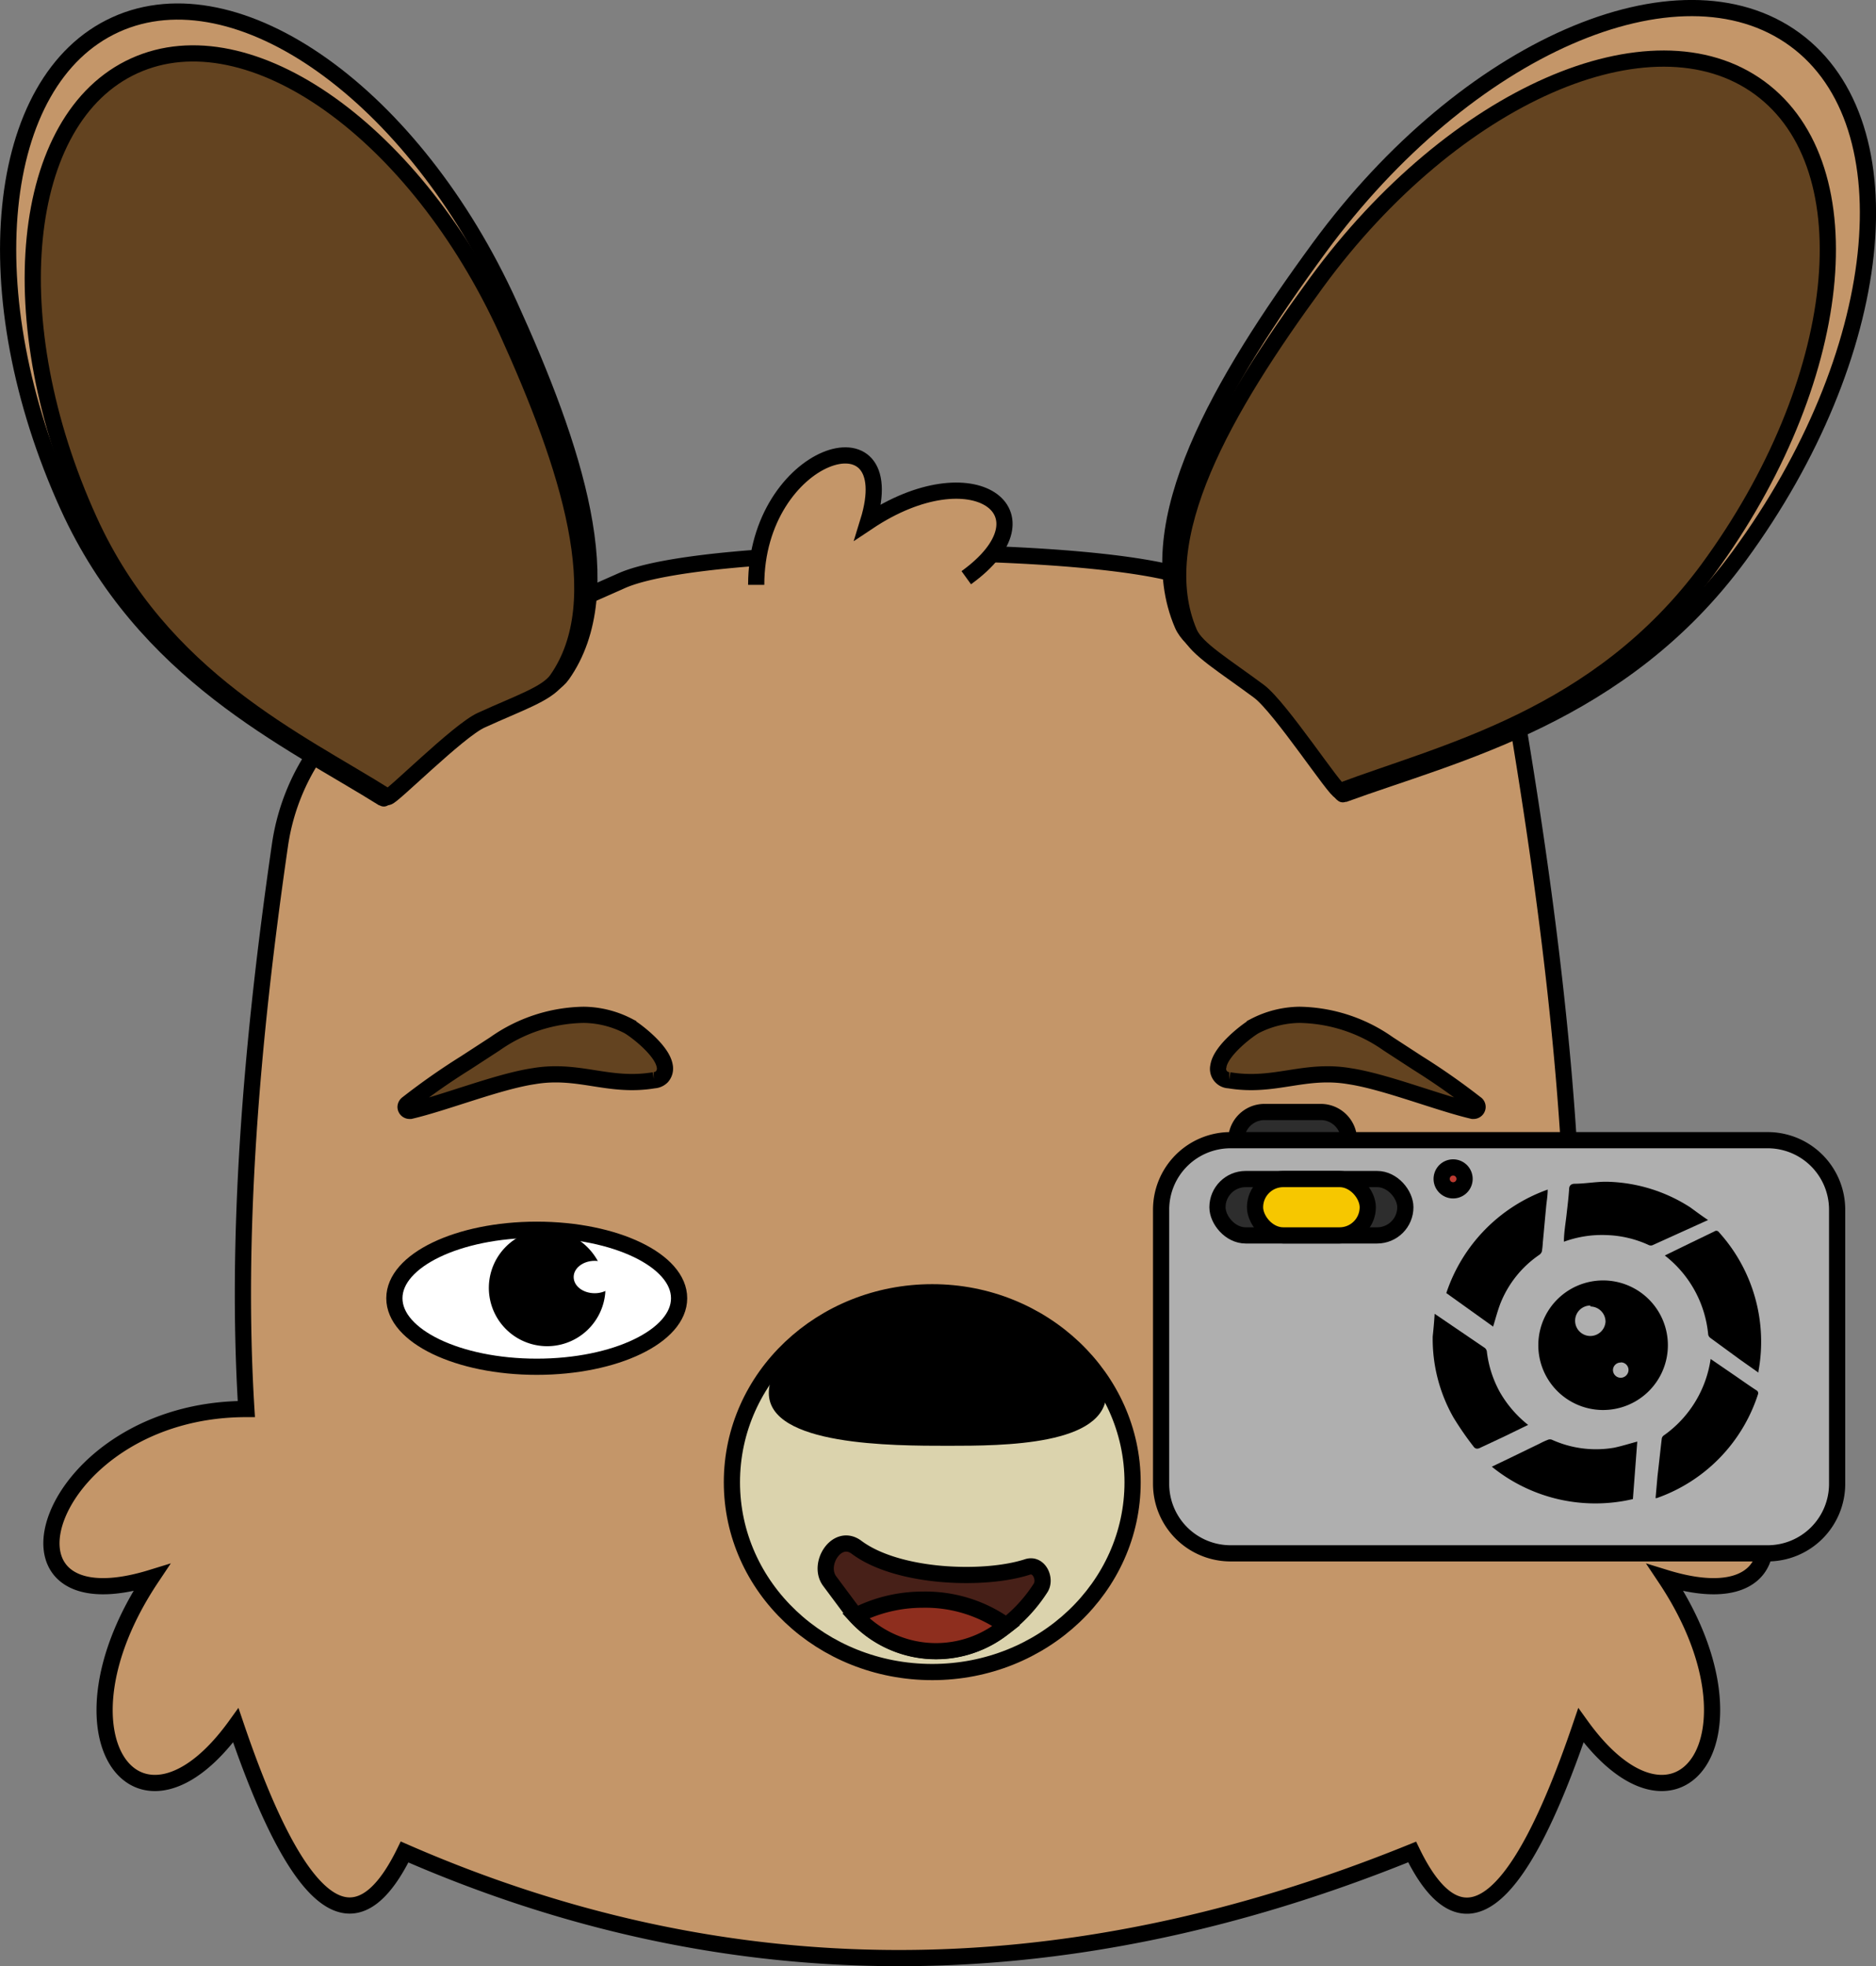 <svg id="Layer_1" data-name="Layer 1" xmlns="http://www.w3.org/2000/svg" viewBox="0 0 115.83 121.41"><rect x="0" y="0" width="115.83" height="121.41" fill="#808080" stroke="none"/><defs><style>.cls-1{fill:#c49669;}.cls-2{fill:none;}.cls-10,.cls-11,.cls-12,.cls-2,.cls-6,.cls-7,.cls-8,.cls-9{stroke:#000;stroke-miterlimit:10;}.cls-3{fill:#fff;}.cls-4{fill:#dbd3ad;}.cls-5,.cls-6{fill:#634320;}.cls-7{fill:#472018;}.cls-8{fill:#8e2e1e;}.cls-9{fill:#2d2d2d;}.cls-10{fill:#afafaf;}.cls-11{fill:#f6c700;}.cls-12{fill:#bc3b31;}</style></defs><g id="Group_156" data-name="Group 156"><g id="Group_294" data-name="Group 294"><g id="Group_291" data-name="Group 291"><path id="Path_589" data-name="Path 589" class="cls-1" d="M643.89,317.35l-13.06,5.78a13.63,13.63,0,0,0-8,10.5c-1.8,12.39-2.74,24.18-2.08,34.85-12.38,0-16.67,13.75-5.86,10.42-6.52,9.76-.8,17.46,5.21,9.11,3.93,11.58,7.4,14,10.42,7.82,19.61,8.57,40.28,8.9,62.21,0,3,6.2,6.49,3.76,10.42-7.82,6,8.35,11.73.65,5.21-9.11,10.81,3.33,6.52-10.42-5.86-10.42.79-12.79-.73-27.2-3.25-42.33l-19.86-8.8c-5.19-2.3-30.33-2.37-35.52,0" transform="translate(-605.54 -281.48)"/><path id="Path_590" data-name="Path 590" class="cls-2" d="M643.89,317.35l-13.06,5.78a13.63,13.63,0,0,0-8,10.5c-1.8,12.39-2.74,24.18-2.08,34.85-12.38,0-16.67,13.75-5.86,10.42-6.52,9.76-.8,17.46,5.21,9.11,3.93,11.58,7.4,14,10.42,7.82,19.61,8.57,40.28,8.9,62.21,0,3,6.2,6.49,3.76,10.42-7.82,6,8.35,11.73.65,5.21-9.11,10.81,3.33,6.52-10.42-5.86-10.42.79-12.79-.73-27.2-3.25-42.33l-19.86-8.8C674.22,315.05,649.08,315,643.89,317.35Z" transform="translate(-605.54 -281.48)"/><path id="Path_591" data-name="Path 591" class="cls-3" d="M647.47,361.63c0,2.34-3.94,4.24-8.79,4.24s-8.79-1.9-8.79-4.24,3.93-4.23,8.79-4.23,8.79,1.9,8.79,4.23" transform="translate(-605.54 -281.48)"/><ellipse id="Ellipse_142" data-name="Ellipse 142" class="cls-2" cx="33.14" cy="80.16" rx="8.79" ry="4.23"/><path id="Path_592" data-name="Path 592" class="cls-4" d="M675.47,373c0,6.47-5.54,11.72-12.37,11.72S650.73,379.5,650.73,373s5.54-11.73,12.37-11.73,12.37,5.25,12.37,11.73" transform="translate(-605.54 -281.48)"/><path id="Path_593" data-name="Path 593" class="cls-2" d="M675.47,373c0,6.47-5.54,11.72-12.37,11.72S650.73,379.5,650.73,373s5.54-11.73,12.37-11.73S675.47,366.56,675.47,373Z" transform="translate(-605.54 -281.48)"/><path id="Path_594" data-name="Path 594" d="M673.85,367.49c0,3.24-6.35,3.26-9.77,3.26s-11.07,0-11.07-3.26,6.68-6.18,10.09-6.18,10.75,2.95,10.75,6.18" transform="translate(-605.54 -281.48)"/><path id="Path_595" data-name="Path 595" class="cls-1" d="M609.73,312.71c-5.9-13-4.58-26.29,2.95-29.71s18.42,4.33,24.32,17.32c4,8.8,6.92,17.62,3.26,22.82-.65.92-2.51,1.53-4.94,2.64-1.5.68-5.93,5.13-6.11,5-5.81-3.66-14.76-7.69-19.48-18.09" transform="translate(-605.54 -281.48)"/><path id="Path_596" data-name="Path 596" class="cls-2" d="M609.73,312.71c-5.9-13-4.58-26.29,2.95-29.71s18.42,4.33,24.32,17.32c4,8.8,6.92,17.62,3.26,22.82-.65.92-2.51,1.53-4.94,2.64-1.5.68-5.93,5.13-6.11,5C623.4,327.14,614.45,323.11,609.73,312.71Z" transform="translate(-605.54 -281.48)"/><path id="Path_597" data-name="Path 597" class="cls-1" d="M712.93,315.8c9.06-12.36,10.6-26.63,3.43-31.88s-20.31.51-29.37,12.86c-6.13,8.37-11.14,17-8.44,23.27.48,1.11,2.3,2.16,4.62,3.86,1.42,1,5.1,6.7,5.31,6.62,6.91-2.57,17.2-4.84,24.45-14.73" transform="translate(-605.54 -281.48)"/><path id="Path_598" data-name="Path 598" class="cls-2" d="M712.93,315.8c9.06-12.36,10.6-26.63,3.43-31.88s-20.31.51-29.37,12.86c-6.13,8.37-11.14,17-8.44,23.27.48,1.11,2.3,2.16,4.62,3.86,1.42,1,5.1,6.7,5.31,6.62C695.39,328,705.68,325.69,712.93,315.8Z" transform="translate(-605.54 -281.48)"/><path id="Path_599" data-name="Path 599" class="cls-5" d="M611.05,313.61c-5.58-12.27-4.33-24.84,2.79-28.07s17.4,4.1,23,16.36c3.77,8.32,6.53,16.65,3.08,21.55-.62.88-2.38,1.45-4.67,2.5-1.42.64-5.6,4.85-5.77,4.74-5.49-3.46-13.94-7.26-18.4-17.08" transform="translate(-605.54 -281.48)"/><path id="Path_600" data-name="Path 600" class="cls-2" d="M611.05,313.61c-5.58-12.27-4.33-24.84,2.79-28.07s17.4,4.1,23,16.36c3.77,8.32,6.53,16.65,3.08,21.55-.62.88-2.38,1.45-4.67,2.5-1.42.64-5.6,4.85-5.77,4.74C624,327.23,615.51,323.43,611.05,313.61Z" transform="translate(-605.54 -281.48)"/><path id="Path_601" data-name="Path 601" class="cls-5" d="M711,316.61c8.44-11.51,9.87-24.8,3.19-29.7s-18.91.48-27.35,12c-5.71,7.79-10.37,15.83-7.86,21.66.45,1,2.15,2,4.3,3.6,1.33,1,4.75,6.24,5,6.16,6.44-2.39,16-4.5,22.78-13.71" transform="translate(-605.54 -281.48)"/><path id="Path_602" data-name="Path 602" class="cls-2" d="M711,316.61c8.44-11.51,9.87-24.8,3.19-29.7s-18.91.48-27.35,12c-5.71,7.79-10.37,15.83-7.86,21.66.45,1,2.15,2,4.3,3.6,1.33,1,4.75,6.24,5,6.16C694.64,327.93,704.22,325.82,711,316.61Z" transform="translate(-605.54 -281.48)"/><path id="Path_603" data-name="Path 603" d="M642.91,361.31a3.6,3.6,0,1,1-3.58-3.91,3.75,3.75,0,0,1,3.58,3.91" transform="translate(-605.54 -281.48)"/><path id="Path_604" data-name="Path 604" class="cls-3" d="M679.38,361.63c0,2.34,3.94,4.24,8.79,4.24S697,364,697,361.63s-3.93-4.23-8.79-4.23-8.79,1.9-8.79,4.23" transform="translate(-605.54 -281.48)"/><ellipse id="Ellipse_143" data-name="Ellipse 143" class="cls-2" cx="82.63" cy="80.16" rx="8.79" ry="4.23"/><path id="Path_605" data-name="Path 605" d="M683.94,361.31a3.6,3.6,0,1,0,3.58-3.91,3.75,3.75,0,0,0-3.58,3.91" transform="translate(-605.54 -281.48)"/><path id="Path_606" data-name="Path 606" class="cls-3" d="M643.56,360.33c0,.54-.58,1-1.3,1s-1.3-.44-1.3-1,.59-1,1.3-1,1.3.44,1.3,1" transform="translate(-605.54 -281.48)"/><path id="Path_607" data-name="Path 607" class="cls-3" d="M686.22,360c0,.54-.58,1-1.3,1s-1.3-.43-1.3-1,.58-1,1.3-1,1.3.44,1.3,1" transform="translate(-605.54 -281.48)"/><path id="Path_608" data-name="Path 608" class="cls-6" d="M680.77,347.29c.17-1,1.88-2.26,2.25-2.46a6.16,6.16,0,0,1,2.76-.69,9.76,9.76,0,0,1,5.47,1.79l1.83,1.19a41.81,41.81,0,0,1,3.57,2.5.24.24,0,0,1,.12.21.25.25,0,0,1-.24.24h-.06c-2.17-.51-5.41-1.81-7.6-2.14-2.8-.48-4.63.72-7.44.25a.7.7,0,0,1-.66-.88Z" transform="translate(-605.54 -281.48)"/><path id="Path_609" data-name="Path 609" class="cls-6" d="M646.58,347.29c-.17-1-1.88-2.26-2.25-2.46a6.12,6.12,0,0,0-2.75-.69,9.76,9.76,0,0,0-5.48,1.79l-1.83,1.19a41.81,41.81,0,0,0-3.57,2.5.27.27,0,0,0-.12.21.25.25,0,0,0,.24.24h.06c2.17-.51,5.41-1.81,7.6-2.14,2.8-.48,4.63.72,7.44.25a.74.74,0,0,0,.49-.22A.76.76,0,0,0,646.58,347.29Z" transform="translate(-605.54 -281.48)"/><path id="Path_610" data-name="Path 610" class="cls-1" d="M665.2,317.15c5.54-4,.43-7.78-6.06-3.45,2.22-7.18-6.91-4.33-6.91,3.89" transform="translate(-605.54 -281.48)"/><path id="Path_611" data-name="Path 611" class="cls-2" d="M665.2,317.15c5.54-4,.43-7.78-6.06-3.45,2.22-7.18-6.91-4.33-6.91,3.89" transform="translate(-605.54 -281.48)"/><path id="Path_612" data-name="Path 612" class="cls-7" d="M656.77,379.11c-.79-1.05.45-3,1.66-2.09,2.53,1.89,7.88,2.08,10.55,1.21.71-.23,1.15.73.82,1.28a9.35,9.35,0,0,1-2.66,2.73,6.7,6.7,0,0,1-9-1.29Z" transform="translate(-605.54 -281.48)"/><path id="Path_613" data-name="Path 613" class="cls-8" d="M662.52,380.25a9.06,9.06,0,0,0-4.15,1,6.73,6.73,0,0,0,8.77,1c.19-.13.36-.27.53-.4A8.56,8.56,0,0,0,662.52,380.25Z" transform="translate(-605.54 -281.48)"/></g><g id="Group_293" data-name="Group 293"><path id="Rectangle_71" data-name="Rectangle 71" class="cls-9" d="M683.61,350.14h3.48a1.74,1.74,0,0,1,1.74,1.74h0a1.74,1.74,0,0,1-1.74,1.74h-3.48a1.74,1.74,0,0,1-1.74-1.74h0a1.74,1.74,0,0,1,1.74-1.74Z" transform="translate(-605.54 -281.48)"/><path id="Rectangle_72" data-name="Rectangle 72" class="cls-10" d="M681.52,351.88h33.16a4.29,4.29,0,0,1,4.29,4.29h0V373.1a4.29,4.29,0,0,1-4.29,4.29H681.52a4.29,4.29,0,0,1-4.29-4.29h0V356.17a4.29,4.29,0,0,1,4.29-4.29Z" transform="translate(-605.54 -281.48)"/><g id="Group_292" data-name="Group 292"><rect id="Rectangle_73" data-name="Rectangle 73" class="cls-9" x="75.17" y="72.8" width="11.6" height="3.48" rx="1.74"/><rect id="Rectangle_74" data-name="Rectangle 74" class="cls-11" x="77.49" y="72.8" width="6.96" height="3.48" rx="1.74"/></g><path id="Path_614" data-name="Path 614" class="cls-12" d="M695.76,353.77a.69.69,0,0,1-1,1,.69.69,0,0,1,1-1Z" transform="translate(-605.54 -281.48)"/><path id="Path_361" data-name="Path 361" d="M704.46,368.54a4,4,0,1,1,4.06-4,4,4,0,0,1-4.06,4Zm-.72-6.45a.94.94,0,1,0,.93,1h0a.94.94,0,0,0-.93-.94Zm1.87,3.52a.47.47,0,0,0-.48.46h0a.48.48,0,0,0,.48.48.49.49,0,0,0,.48-.48h0a.47.47,0,0,0-.45-.47h0Z" transform="translate(-605.54 -281.48)"/><path id="Path_362" data-name="Path 362" d="M711.16,365.39l1.46,1c.45.31.9.63,1.36.93a.2.2,0,0,1,.1.26h0a10.07,10.07,0,0,1-6.25,6.4h-.07l.12-1.36c.09-.76.17-1.53.26-2.29a.3.3,0,0,1,.1-.2A7,7,0,0,0,711.16,365.39Z" transform="translate(-605.54 -281.48)"/><path id="Path_363" data-name="Path 363" d="M697.73,363.39l-2.89-2.07a10.19,10.19,0,0,1,6.26-6.39c0,.39-.07.75-.1,1.1-.07.72-.13,1.43-.2,2.15a5.51,5.51,0,0,1-.06.57.41.41,0,0,1-.16.21,6.57,6.57,0,0,0-2.4,3C698,362.43,697.88,362.9,697.73,363.39Z" transform="translate(-605.54 -281.48)"/><path id="Path_364" data-name="Path 364" d="M711,356.81l-3.42,1.55a.3.3,0,0,1-.23,0,6.71,6.71,0,0,0-2.61-.62,6.83,6.83,0,0,0-2.64.41c0-.55.1-1.1.16-1.64s.12-1,.16-1.57c0-.21.07-.35.32-.37.72,0,1.44-.15,2.15-.12a9.88,9.88,0,0,1,5,1.57C710.22,356.26,710.58,356.53,711,356.81Z" transform="translate(-605.54 -281.48)"/><path id="Path_365" data-name="Path 365" d="M706.63,370.49l-.27,3.55a10.14,10.14,0,0,1-8.71-2l1-.48,1.94-.94a4.9,4.9,0,0,1,.52-.24.33.33,0,0,1,.26,0,6.6,6.6,0,0,0,3.82.49C705.67,370.77,706.14,370.62,706.63,370.49Z" transform="translate(-605.54 -281.48)"/><path id="Path_366" data-name="Path 366" d="M694.12,362.6l3.1,2.11a.37.37,0,0,1,.12.2,6.82,6.82,0,0,0,.82,2.55,7.07,7.07,0,0,0,1.73,2l-1.48.72-1.43.67c-.19.1-.34.13-.48-.08a19.19,19.19,0,0,1-1.22-1.77A9.81,9.81,0,0,1,694,364C694.05,363.53,694.09,363.09,694.12,362.6Z" transform="translate(-605.54 -281.48)"/><path id="Path_367" data-name="Path 367" d="M708.33,359l1.58-.77,1.49-.72a.19.19,0,0,1,.27.05h0a10.08,10.08,0,0,1,2.44,8.6.43.43,0,0,1,0,.07l-1.12-.79-1.86-1.36a.35.35,0,0,1-.12-.19A7,7,0,0,0,708.33,359Z" transform="translate(-605.54 -281.48)"/></g></g></g></svg>